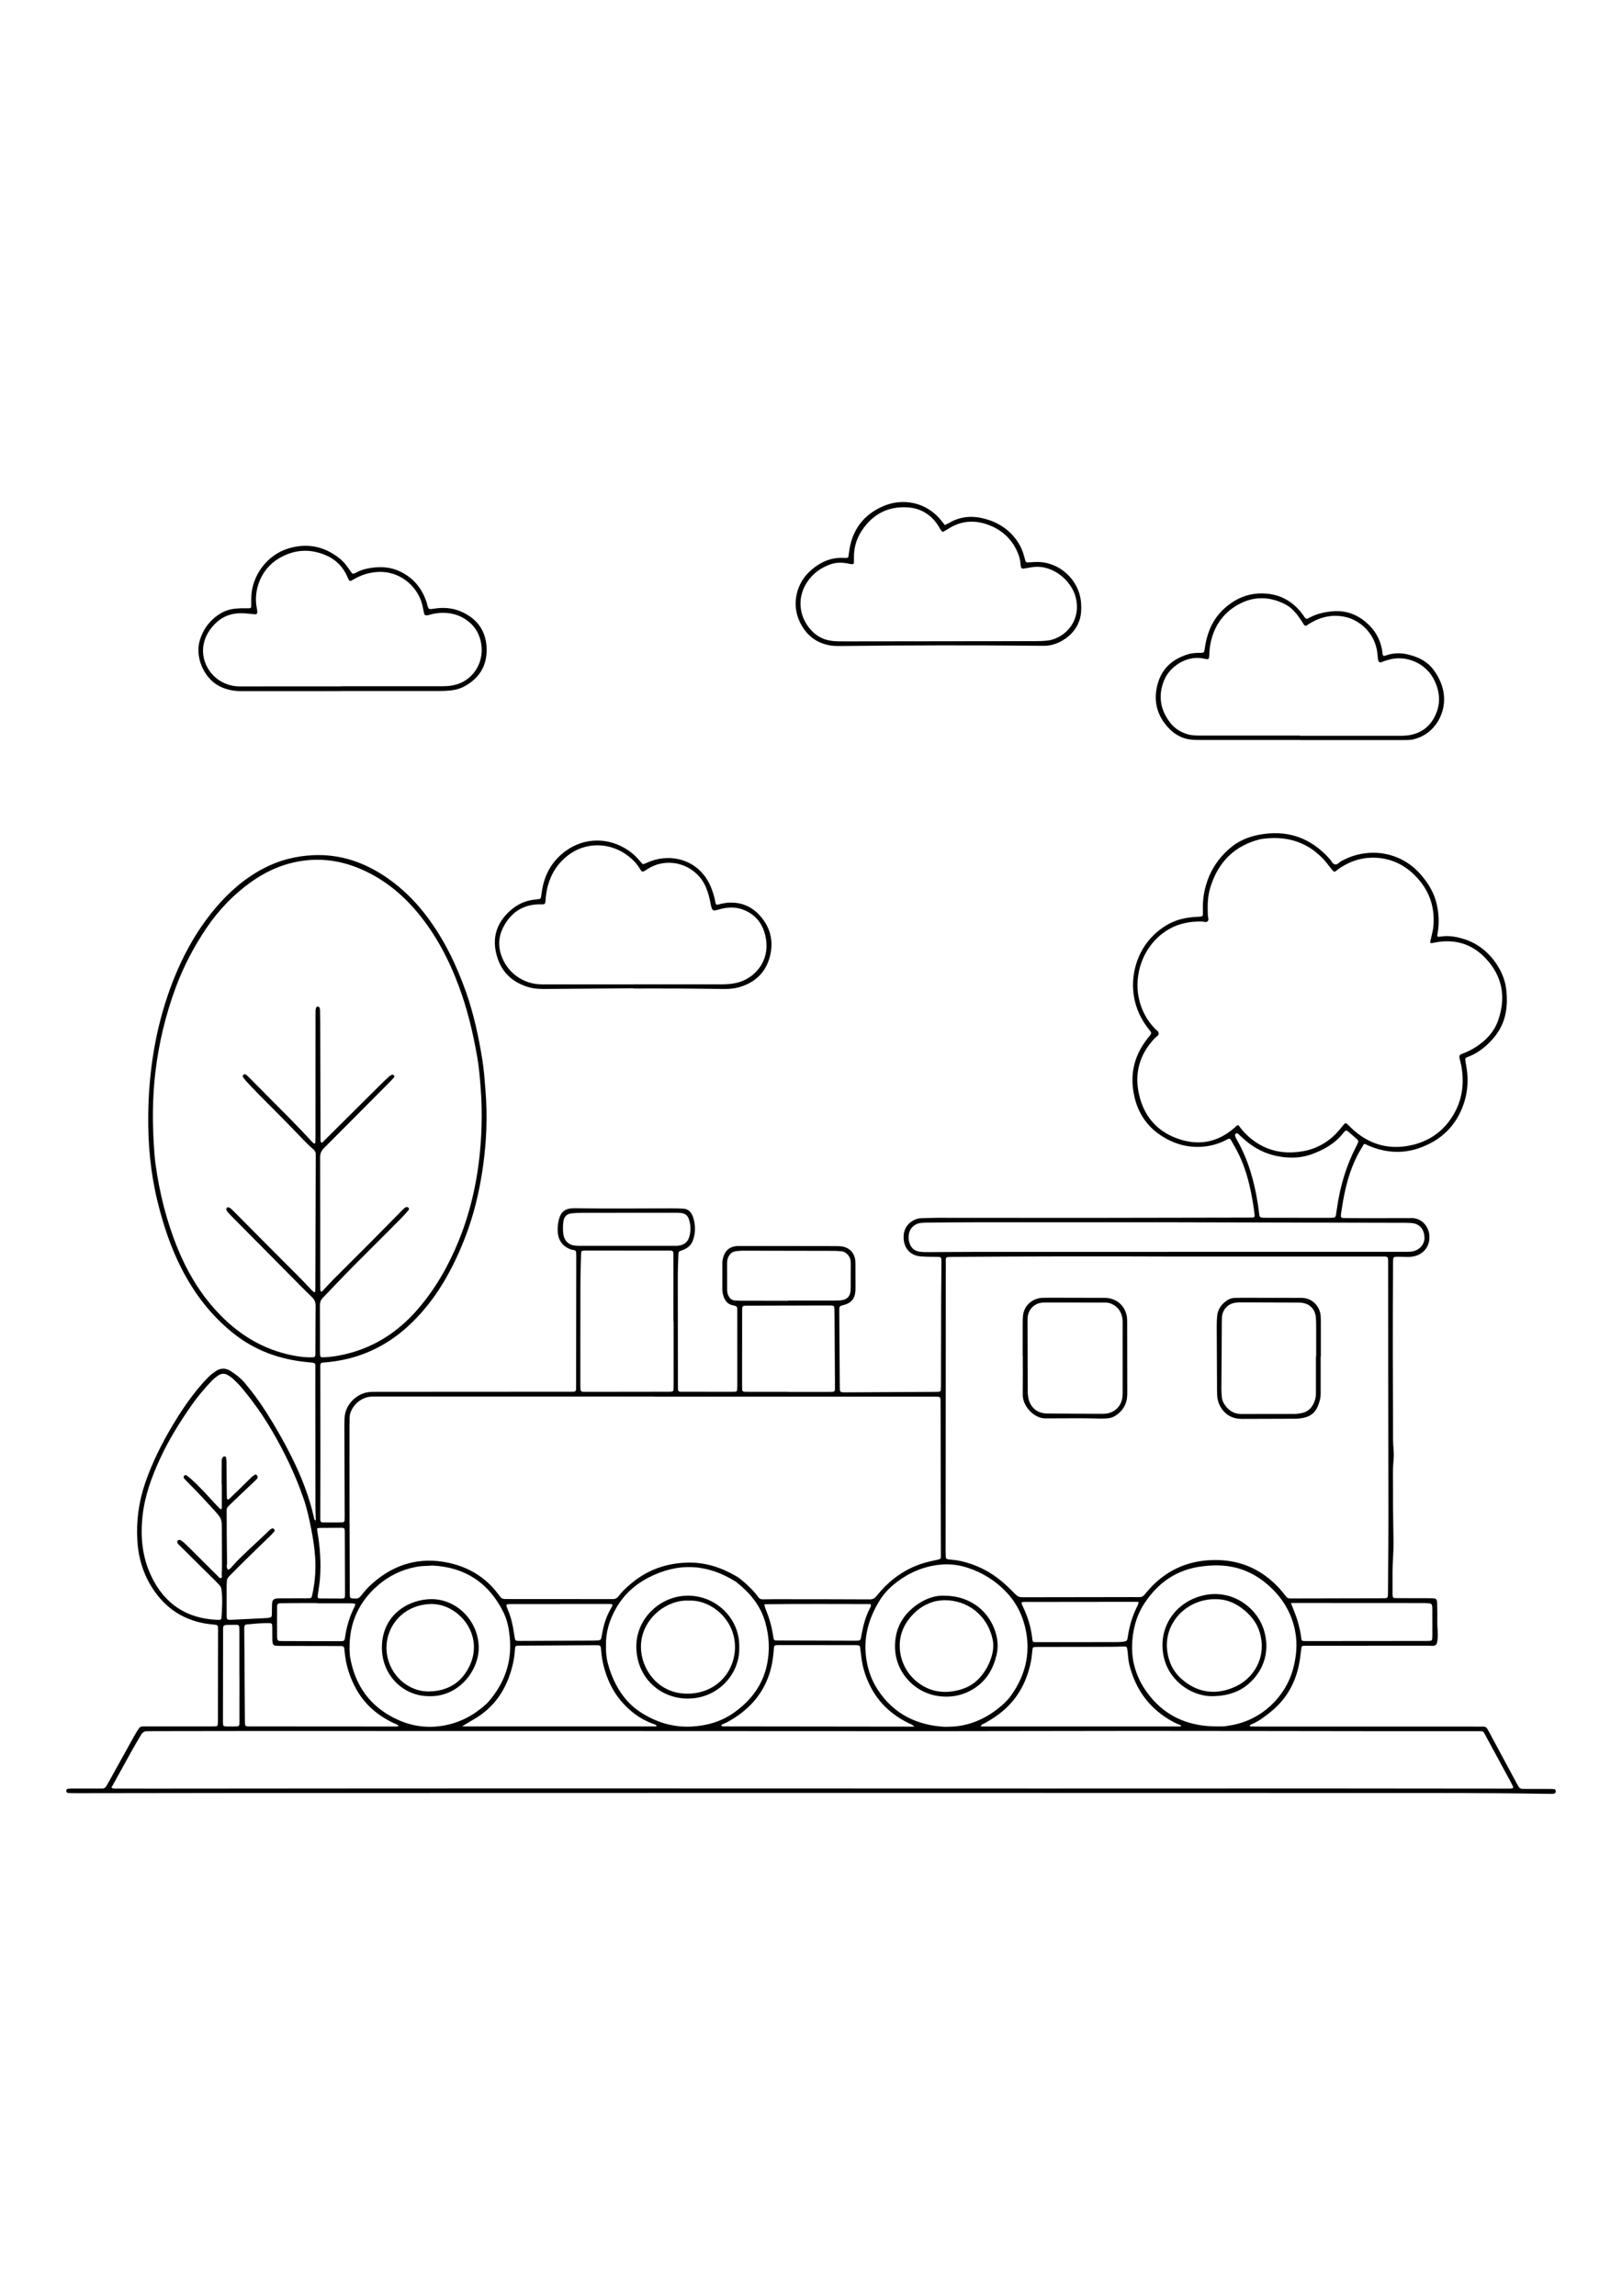 <?xml version="1.0" encoding="utf-8"?>
<!-- Generator: Adobe Illustrator 27.5.0, SVG Export Plug-In . SVG Version: 6.00 Build 0)  -->
<svg xmlns="http://www.w3.org/2000/svg" xmlns:xlink="http://www.w3.org/1999/xlink" viewBox="0 0 3500 3000" width="595" height="842" preserveAspectRatio="xMidYMid meet" data-scaled="true">
<rect style="fill:#FFFFFF;" width="3500" height="3000"/>
<g>
	<path d="M3356.99,2887.229c-0.053-1.833-0.915-3.512-2.769-3.757c-3.368-0.442-6.792-0.609-10.192-0.621
		c-16.648-0.052-33.295,0.006-49.943-0.014c-15.151-0.018-14.266,0.971-21.736-12.877c-19.042-35.298-37.938-70.672-56.986-105.967
		c-9.99-18.507-7.218-15.217-26.485-15.586c-9.387-0.179-18.78-0.085-28.171-0.086c-146.842-0.024-293.682-0.042-440.525-0.069
		c-6.402-0.001-12.807-0.001-19.206-0.166c-1.466-0.038-3.454,0.674-4.373-1.822c0.809-0.725,1.548-1.83,2.567-2.233
		c15.699-6.219,28.924-16.297,41.927-26.726c31.457-25.231,51.483-57.552,60.628-96.825c3.013-12.939,4.536-26.037,6.123-39.165
		c0.851-7.038,1.065-7.121,7.701-7.365c2.131-0.078,4.268-0.024,6.403-0.024c87.08-0.021,174.161-0.031,261.241-0.07
		c7.455-0.003,15.472,2.527,17.629-6.377c3.59-14.826,0.232-31.128,0.646-46.185c0.316-11.525-0.064-23.141-0.267-34.685
		c-0.257-14.553-0.63-15.071-15.212-15.192c-22.166-0.185-44.333-0.094-66.5-0.142c-3.407-0.006-6.815-0.067-10.218-0.22
		c-2.532-0.113-3.855-1.854-4.109-4.099c-0.337-2.952-0.309-5.955-0.313-8.936c-0.026-15.346-0.012-30.692-0.012-42.875
		c0-20.661,2.216-41.514,2.115-61.978c-0.121-24.612-0.872-49.218-0.979-73.831c-0.109-26.439-0.233-52.879-0.277-79.319
		c-0.019-10.943,0.91-21.382,1.67-32.107c0.852-12.021-1.34-24.722-1.391-36.819c-0.545-128.057-0.926-256.114-0.029-384.172
		c0.016-2.133-0.004-4.274,0.156-6.398c0.289-3.828,1.775-5.619,5.441-5.689c6.823-0.13,13.655,0.011,20.479,0.206
		c6.42,0.184,12.849,0.207,19.126-1.175c18.344-4.041,35.03-19.42,33.199-45.259c-1.373-19.359-16.894-38.178-39.799-37.232
		c-4.261,0.176-8.535,0.002-12.805,0.012c-25.611,0.065-51.223,0.178-76.834,0.193c-16.221,0.009-32.441-0.116-48.662-0.197
		c-14.028-0.069-14.041-0.086-11.955-13.279c1.333-8.429,2.552-16.878,4.071-25.272c7.424-41.013,19.102-80.515,41.773-116.033
		c1.265-1.98,1.549-5.1,5.446-5.385c1.804,0.909,4.011,2.17,6.331,3.167c35.862,15.413,72.464,18.824,109.783,5.957
		c47.81-16.483,80.785-48.214,96.982-96.461c7.145-21.285,9.379-43.333,7.338-65.692c-0.773-8.474-2.514-16.859-3.809-25.285
		c-0.982-6.395-0.735-7.211,5.397-9.511c14.598-5.476,27.363-13.846,38.991-24.073c21.078-18.539,36.157-40.746,41.958-68.648
		c3.775-18.157,3.629-36.229,1.365-54.679c-5.103-41.584-38.685-88.223-84.423-104.552c-18.733-6.688-37.698-10.738-57.72-7.49
		c-6.63,1.075-7.049,0.379-5.759-6.805c3.91-21.763,2.876-43.407-2.215-64.802c-5.557-23.347-17.712-43.277-33.191-61.337
		c-46.202-53.908-118.803-60.414-173.18-29.393c-4.302,2.454-7.9,7.939-13.229,6.458c-4.93-1.372-7.013-7.134-10.364-10.944
		c-41.711-47.425-93.64-64.906-155.43-52.478c-21.602,4.344-41.846,12.988-58.739,27.132c-20.141,16.863-36.203,37.38-46.536,61.869
		c-9.934,23.543-14.403,48.115-13.532,73.68c0.464,13.64,1.125,13.269-12.666,13.922c-21.502,1.019-42.417,5.121-61.489,15.631
		c-60.292,33.221-83.641,98.564-74.882,154.708c4.318,27.678,16.04,51.975,33.46,73.694c5.196,6.48,5.231,6.936,0.471,13.109
		c-1.302,1.688-2.742,3.271-4.064,4.946c-24.91,31.568-36.567,67.099-31.787,107.416c5.834,49.208,29.673,86.711,73.725,110.095
		c27.053,14.361,56.074,19.789,86.736,15.122c15.391-2.343,29.731-7.356,43.371-14.729c4.325-2.338,5.827-1.818,8.312,2.466
		c6.633,11.441,13.098,22.961,18.657,34.996c14.633,31.679,22.389,65.275,28.132,99.441c1.484,8.831,2.566,17.732,3.673,26.62
		c0.421,3.391-0.829,4.9-4.036,5.1c-3.83,0.237-7.678,0.24-11.519,0.247c-116.106,0.224-232.213,0.546-348.321,0.616
		c-106.288,0.064-212.576-0.178-318.865-0.192c-12.372-0.002-24.745,0.586-37.116,0.917c-5.205,0.138-10.095,1.475-14.749,3.813
		c-16.482,8.282-24.356,22.932-22.612,42.168c1.866,20.571,15.769,34.606,36.334,36.351c7.221,0.612,14.492,0.698,21.744,0.893
		c5.118,0.137,10.247-0.046,15.365,0.096c7.065,0.196,7.704,0.913,7.939,8.415c0.094,2.985,0.01,5.976-0.015,8.964
		c-0.199,24.331-0.516,48.661-0.585,72.991c-0.179,63.176-0.229,126.352-0.386,189.528c-0.028,11.232-0.152,11.342-11.298,11.404
		c-64.454,0.357-128.908,0.632-193.361,0.997c-14.365,0.082-13.596-0.193-13.688-13.078c-0.386-54.21-0.767-108.42-1.109-162.63
		c-0.065-10.294,0.017-10.295,10.624-13.041c14.961-3.873,22.976-13.513,24.142-29.189c0.253-3.401,0.266-6.826,0.262-10.239
		c-0.02-15.794-0.076-31.587-0.137-47.381c-0.009-2.561,0.04-5.134-0.184-7.679c-1.58-17.956-13.122-29.872-31.034-31.775
		c-5.075-0.539-10.229-0.461-15.346-0.47c-67.017-0.115-134.034-0.195-201.051-0.283c-1.708-0.002-3.416-0.046-5.123,0.007
		c-20.142,0.628-30.547,11.065-34.102,31.308c-0.366,2.085-0.331,4.256-0.332,6.386c-0.021,18.355,0.031,36.711-0.023,55.066
		c-0.019,6.503,1.086,12.792,3.636,18.725c3.528,8.213,8.927,14.516,18.308,16.256c1.676,0.31,3.296,0.896,4.967,1.24
		c3.351,0.689,5.293,2.499,5.256,6.107c-0.024,2.133,0.11,4.267,0.111,6.399c0.012,53.358,0.021,106.715,0.005,160.073
		c-0.001,2.982-0.114,5.974-0.379,8.943c-0.216,2.425-1.779,3.783-4.194,3.889c-3.409,0.15-6.825,0.203-10.239,0.2
		c-32.869-0.033-65.737-0.068-98.606-0.143c-15.496-0.035-14.708,1.587-14.734-14.332c-0.128-78.117-0.303-156.232-0.279-234.348
		c0.005-15.357,0.753-30.715,1.284-46.069c0.268-7.717,0.421-7.649,7.852-10.324c10.442-3.758,19.192-9.785,23.185-20.537
		c6.473-17.428,6.146-35.078,0.139-52.627c-0.548-1.599-1.474-3.072-2.272-4.577c-3.89-7.336-9.791-11.747-18.249-12.13
		c-8.094-0.368-16.198-0.773-24.295-0.749c-69.577,0.214-139.155,0.927-208.729-0.222c-2.557-0.042-5.127,0.005-7.675,0.203
		c-14.351,1.119-22.989,7.742-26.97,21.356c-2.889,9.878-4.147,20.069-3.259,30.385c1.639,19.075,11.755,31.421,29.867,37.513
		c3.103,1.044,7.587,0.086,9.049,3.601c1.237,2.976,0.78,6.666,1.014,10.044c0.088,1.274,0.012,2.56,0.01,3.841
		c-0.109,91.349-0.219,182.697-0.327,274.045c-0.02,16.357,1.058,14.911-15.46,14.922c-137.877,0.094-275.754,0.154-413.63,0.229
		c-4.269,0.002-8.538,0.022-12.805,0.116c-30.186,0.669-56.77,27.08-57.733,56.269c-0.197,5.971-0.454,11.944-0.436,17.916
		c0.203,64.028,0.456,128.057,0.686,192.086c0.012,3.414-0.008,6.829-0.12,10.24c-0.098,3.004-1.751,4.713-4.75,4.854
		c-3.408,0.162-6.825,0.188-10.24,0.2c-10.671,0.037-21.343,0.123-32.012,0.01c-3.823-0.041-5.213-1.585-5.426-5.537
		c-0.185-3.406-0.124-6.827-0.118-10.241c0.081-40.552,0.251-81.104,0.243-121.656c-0.013-63.602-0.174-127.205-0.209-190.807
		c-0.01-18.415-1.699-15.718,16.468-17.541c20.44-2.052,40.509-5.877,60.122-11.97c44.84-13.931,83.785-37.808,117.718-70.069
		c41.392-39.354,72.435-86.126,96.874-137.331c20.997-43.991,37.212-89.718,47.962-137.436
		c10.73-47.627,17.165-95.738,19.06-144.434c1.112-28.567,0.463-57.14-1.808-85.712c-1.76-22.139-3.31-44.312-6.85-66.198
		c-7.976-49.303-18.393-98.028-35.113-145.307c-20.613-58.284-47.054-113.304-84.441-162.935
		c-24.662-32.739-53.314-61.168-87.017-84.207c-47.348-32.367-99.366-50.588-157.504-48.075c-38.492,1.664-74.949,11-109.101,29.099
		c-40.222,21.317-73.79,50.871-102.858,85.334c-43.098,51.097-74.105,109.347-97.023,171.938
		c-32.327,88.295-46.609,179.862-47.774,273.566c-0.782,62.935,4.925,125.296,19.911,186.632
		c12.292,50.31,28.395,99.279,52.054,145.444c27.762,54.172,64.044,101.526,112.039,139.76
		c46.626,37.144,99.959,56.112,158.572,61.873c21.093,2.073,18.004-0.421,18.043,19.922c0.188,96.897,0.132,193.795,0.229,290.692
		c0.01,10.236,0.459,20.473,0.705,30.708c-0.049,0.817-0.159,1.636-0.137,2.452c0.048,1.706,1.401-0.133,0.307,1.175
		c-0.444,0.53-0.773,0.016-0.592-1.226c0.12-0.819,0.254-1.635,0.379-2.472c-3.563-0.311-3.271-3.24-3.802-5.592
		c-10.306-45.628-27.244-88.857-48.019-130.599c-16.74-33.633-35.38-66.241-55.616-97.906
		c-13.803-21.598-28.867-42.297-45.433-61.877c-8.91-10.531-19.569-18.923-31.234-26.236c-11.13-6.976-21.824-6.29-32.305,0.892
		c-4.91,3.365-9.715,7.011-14.014,11.111c-5.548,5.29-10.708,11.016-15.746,16.806c-24.177,27.785-44.713,58.151-63.481,89.775
		c-23.137,38.984-43.335,79.291-58.157,122.287c-14.118,40.952-19.869,82.847-17.128,125.97
		c2.547,40.077,14.449,77.012,37.951,109.831c30.716,42.895,72.866,65.691,125.109,70.353c10.998,0.981,11.088,0.77,11.071,12.169
		c-0.096,65.311-0.225,130.621-0.357,195.93c-0.006,2.555-0.056,5.12-0.279,7.663c-0.217,2.466-1.858,3.747-4.217,3.897
		c-2.978,0.188-5.969,0.214-8.955,0.214c-46.528,0.013-93.056,0.012-139.583,0.013c-2.988,0-5.978,0.061-8.964-0.022
		c-3.751-0.104-6.703,1.448-8.672,4.491c-3.474,5.368-6.919,10.771-10.026,16.356c-18.254,32.81-36.401,65.679-54.601,98.52
		c-1.654,2.984-3.593,5.82-5.105,8.872c-2.187,4.418-5.749,5.946-10.428,5.801c-3.412-0.107-6.829,0.031-10.244,0.026
		c-17.502-0.025-35.002-0.094-52.504-0.065c-3.402,0.005-6.838,0.15-10.194,0.657c-2.313,0.35-3.575,2.14-3.413,4.618
		c0.159,2.426,1.466,4.092,3.878,4.244c5.102,0.322,10.22,0.521,15.331,0.514c110.557-0.124,221.115-0.386,331.673-0.419
		c443.085-0.132,886.17-0.253,1329.255-0.265c376.921-0.01,753.842,0.114,1130.763,0.218c126.351,0.035,252.704-0.401,379.044,1.784
		c5.548,0.096,11.098,0.148,16.647,0.089c1.666-0.018,3.448-0.188,4.964-0.808
		C3356.878,2891.683,3357.054,2889.389,3356.99,2887.229z M2789.643,2626.099c-15.368,55.103-64.958,109.005-136.572,119.947
		c-4.212,0.643-8.413,1.596-12.648,1.8c-6.381,0.307-12.786,0.08-19.181,0.08c-60.84-0.971-110.962-24.158-146.769-74.202
		c-21.1-29.49-32.427-62.856-31.623-99.506c0.714-32.566,8.405-63.67,26.196-91.095c29.619-45.658,70.925-74.102,125.945-80.649
		c15.707-1.869,31.344-2.698,47.198-1.149c34.714,3.389,65.005,16.871,91.377,39.209c31.186,26.416,52.299,58.987,60.707,99.603
		C2800.326,2569.38,2797.524,2597.839,2789.643,2626.099z M2057.751,1734.999c153.643-1.026,307.287-1.376,471.843-0.687
		c142.31,0,295.529-0.005,448.748,0.008c18.536,0.002,17.007-1.705,17.026,17.418c0.174,169.01,0.095,338.021,0.544,507.03
		c0.173,65.303-0.348,130.595-0.857,195.89c-0.145,18.742,1.104,16.787-16.319,16.84c-63.166,0.189-126.33,0.289-189.496,0.422
		c-1.707,0.004-3.417-0.052-5.121,0.017c-4.175,0.17-7.123-1.466-9.675-4.956c-4.273-5.842-8.86-11.506-13.775-16.82
		c-35.928-38.856-79.912-60.01-133.296-61.094c-50.907-1.034-95.712,14.106-133.577,48.619
		c-8.858,8.073-16.648,17.148-24.303,26.313c-3.018,3.614-6.283,5.19-10.958,5.082c-10.238-0.236-20.484-0.085-30.728-0.074
		c-73.834,0.07-147.669,0.083-221.505,0.329c-5.981,0.02-10.382-1.519-14.621-5.865c-8.932-9.158-18.114-18.129-27.776-26.505
		c-26.618-23.075-57.326-38.334-91.697-45.939c-8.711-1.927-17.729-2.472-26.611-3.615c-2.973-0.381-4.637-2.022-4.764-4.97
		c-0.201-4.687-0.333-9.382-0.331-14.073c0.069-113.526,0.172-227.054,0.24-340.581c0.056-91.761,0.035-183.521,0.143-275.282
		C2040.907,1733.821,2038.301,1735.129,2057.751,1734.999z M2209.208,2479.395c7.673-0.088,15.349,0.006,23.023-0.002
		c69.926-0.076,139.852-0.156,209.777-0.235c4.663-0.005,9.324-0.001,14.667-0.001c0.001,5.83-2.425,8.975-4.051,12.342
		c-8.966,18.555-14.93,37.96-18.235,58.341c-2.39,14.738-1.001,14.688-17.541,16.006c-4.242,0.338-8.522,0.255-12.785,0.259
		c-54.576,0.044-109.153,0.069-163.729,0.097c-2.132,0.002-4.268,0.078-6.396-0.026c-4.889-0.238-5.784-0.981-6.3-6.116
		c-2.5-24.876-9.829-48.342-20.461-70.861c-0.546-1.156-1.119-2.302-1.622-3.476
		C2203.387,2480.668,2204.029,2479.455,2209.208,2479.395z M2227.457,2585.428c0.917-8.739,0.807-8.767,10.229-8.943
		c2.559-0.049,5.117-0.005,7.677-0.01c50.327-0.088,100.653-0.149,150.981-0.291c8.954-0.024,17.906-0.412,26.86-0.592
		c8.471-0.169,8.529-0.006,9.586,7.986c1.396,10.556,1.593,21.26,4.223,31.667c13.672,54.083,44.171,95.334,93.317,122.295
		c5.881,3.226,12.222,5.613,18.188,8.316c-0.098,0.931-0.001,1.459-0.221,1.696c-0.249,0.269-0.777,0.372-1.189,0.385
		c-2.553,0.085-5.108,0.171-7.663,0.171c-140.657,0.007-281.315,0.006-423.38,0.006c2.222-4.755,4.956-5.214,7.145-6.335
		c9.131-4.672,17.75-10.153,26.181-15.97c41.537-28.662,65.246-68.741,75.12-117.581
		C2226.027,2600.734,2226.657,2593.05,2227.457,2585.428z M3068.737,2481.875c4.689,0.003,9.398-0.002,14.062,0.408
		c5.872,0.517,7.384,2.23,7.78,7.947c0.147,2.125,0.119,4.263,0.124,6.395c0.035,17.486,0.078,34.972,0.068,52.458
		c-0.002,3.407-0.113,6.822-0.39,10.216c-0.192,2.354-1.628,3.904-4.068,4.071c-2.973,0.203-5.958,0.278-8.939,0.282
		c-85.298,0.086-170.595,0.167-255.892,0.218c-15.01,0.01-12.345,0.524-14.294-11.831c-3.077-19.512-8.567-38.216-16.13-56.388
		c-1.614-3.875-3.07-7.814-5.461-13.931c5.143,0,8.517-0.001,11.892,0C2887.906,2481.766,2978.322,2481.808,3068.737,2481.875z
		 M2535.905,1477.915c-41.993-16.547-67.554-48.518-77.728-91.965c-10.909-46.59,0.512-87.816,33.676-122.754
		c3.116-3.281,8.642-5.448,8.363-10.606c-0.233-4.333-4.935-6.671-7.854-9.687c-63.169-65.307-43.329-173.103,30.502-215.132
		c21.851-12.438,45.385-16.59,70.12-16.307c4.497,0.052,9.999,3.124,13.327-0.951c2.625-3.215,0.202-8.188,0.02-12.365
		c-0.874-20.116-0.755-40.156,5.192-59.632c16.784-54.964,52.04-90.873,108.541-104.716c51.701-7.876,97.486,3.44,134.552,42.075
		c7.062,7.361,13.024,15.778,19.47,23.727c4.137,5.101,5.589,5.572,10.357,1.641c6.307-5.199,13.238-9.329,20.411-13.112
		c20.104-10.603,41.778-15.307,64.225-14.176c31.403,1.583,58.779,13.886,81.48,35.656c32.189,30.867,46.61,68.676,42.353,113.239
		c-0.645,6.751-2.479,13.395-3.877,20.066c-0.873,4.167-2.123,8.261-2.877,12.446c-0.372,2.059,1.224,3.006,3.158,2.82
		c1.687-0.163,3.342-0.65,5.011-0.99c44.07-8.953,82.278,1.915,112.826,35.218c35.742,38.966,42.756,84.175,25.244,133.297
		c-8.444,23.686-25.015,41.414-45.765,55.257c-9.607,6.409-19.87,11.574-30.739,15.578c-7.025,2.589-7.642,3.942-6.106,11.482
		c0.937,4.592,2.402,9.078,3.271,13.68c8.069,42.667,1.267,82.446-24.223,118.107c-22.498,31.474-54.03,49.403-91.536,55.845
		c-46.99,8.071-87.601-6.281-121.853-39.086c-13.53-12.958-10.321-13.809-23.07,1.869c-21.055,25.894-47.83,42.721-80.422,48.555
		c-48.603,8.701-91.343-3.739-126.192-39.735c-5.004-5.169-9.221-11.102-13.64-16.486c-3.779,0.376-5.419,3.13-7.595,5.06
		C2626.214,1489.797,2582.822,1496.403,2535.905,1477.915z M2668.651,1481.886c-1.467-2.556-2.628-5.339-3.541-8.144
		c-0.532-1.635,0.174-3.439,1.567-4.593c1.466-1.212,3.159-1.163,4.593,0.118c3.814,3.405,7.575,6.869,11.345,10.322
		c29.932,27.414,65.2,41.246,105.78,41.229c15.043-0.007,29.879-2.6,43.848-7.905c24.936-9.47,47.977-22.143,65.051-43.606
		c7.509-9.44,7.513-8.285,15.834-1.271c5.214,4.396,10.223,9.035,15.409,13.468c2.707,2.315,3.091,4.802,1.43,7.894
		c-1.41,2.624-2.48,5.428-3.846,8.077c-21.115,40.947-34.121,84.43-40.722,129.925c-0.856,5.904-1.892,11.782-2.727,17.691
		c-0.497,3.526-2.483,5.283-5.923,5.451c-2.98,0.145-5.966,0.208-8.949,0.211c-22.601,0.016-45.201,0.009-67.802,0.009v-0.128
		c-22.599,0-45.199,0.007-67.799-0.009c-2.984-0.002-5.978,0.013-8.949-0.218c-3.575-0.276-5.291-1.824-5.838-5.556
		c-1.175-8.009-1.968-16.075-3.221-24.069C2706.553,1572.019,2693.439,1525.041,2668.651,1481.886z M2003.296,1724.774
		c-5.964,0.022-11.972-0.068-17.884-0.756c-11.759-1.366-19.447-7.995-23.024-19.282c-2.108-6.652-2.223-13.52-0.948-20.261
		c2.117-11.187,12.141-20.705,23.61-22.364c5.886-0.85,11.906-0.997,17.871-1.05c32.85-0.293,65.701-0.624,98.553-0.639
		c138.238-0.068,276.475-0.029,426.292-0.029c160.363,0.364,332.303,0.749,504.245,1.156c4.264,0.01,8.533,0.146,12.79,0.403
		c18.31,1.107,27.627,12.652,28.958,29.805c1.216,15.662-10.766,29.391-27.325,31.692c-5.045,0.702-10.216,0.684-15.33,0.69
		c-31.572,0.041-63.145-0.024-94.716-0.021c-277.327,0.026-554.652,0.039-831.979,0.117
		C2070.705,1724.243,2037.001,1724.649,2003.296,1724.774z M2088.04,2405.665c32.102,10.556,60.129,27.862,83.522,52.619
		c22.698,24.021,36.35,52.634,42.418,84.597c9.482,49.95-2.18,95.582-31.276,136.962c-5.913,8.409-12.877,15.953-20.638,22.656
		c-27.716,23.936-59.171,40.112-95.825,44.952c-7.583,1.002-15.312,0.881-26.215,1.446c-59.371-2.856-110.881-26.344-145.973-80.027
		c-15.413-23.579-23.618-49.633-25.98-77.976c-3.486-41.813,8.352-79.164,29.788-114.206c7.396-12.089,16.589-22.805,27.326-31.997
		c28.845-24.695,61.675-40.613,99.766-45.283C2046.566,2396.757,2067.631,2398.954,2088.04,2405.665z M858.875,2733.818
		c-59.603-26.86-93.263-73.683-103.794-137.73c-5.149-60.567,13.744-111.787,59.899-152.01
		c23.935-20.858,51.707-34.329,83.027-40.295c10.54-2.007,21.184-2.224,35.767-2.815c67.971,3.376,120.855,36.046,152.794,101.19
		c8.006,16.333,11.412,34.015,13.266,51.813c5.622,53.963-10.844,100.945-46.47,141.496c-1.125,1.28-2.315,2.514-3.57,3.668
		c-25.999,23.926-55.978,40.238-90.885,46.735C924.361,2752.3,890.79,2748.201,858.875,2733.818z M860.283,2746.743
		c-3.354,2.039-5.933,1.438-8.397,1.438c-103.277-0.045-206.553-0.125-309.829-0.199c-13.389-0.01-13.519,1.175-13.612-12.975
		c-0.419-63.584-0.932-127.167-1.346-190.753c-0.119-18.461-0.845-15.41,15.417-17.194c11.899-1.307,23.818-1.911,35.774-1.915
		c8.758-0.004,9.022,0.248,9.18,9.514c0.125,7.253,0.009,14.509,0.062,21.765c0.022,2.984,0.013,5.989,0.358,8.945
		c0.734,6.278,2.681,8.211,8.894,8.651c4.25,0.3,8.529,0.23,12.795,0.239c40.116,0.083,80.231,0.134,120.347,0.221
		c12.487,0.028,12.578-0.558,13.744,12.559c2.494,28.055,10.834,54.257,24.198,78.957c18.354,33.921,46.112,57.636,80.427,74.278
		C852.071,2742.104,856.362,2742.969,860.283,2746.743z M1095.421,2484.325c3.389-0.294,6.807-0.343,10.213-0.346
		c34.532-0.022,69.063-0.013,103.594-0.013v-0.214c33.679,0,67.359-0.006,101.037,0.01c2.981,0.001,5.989-0.071,8.929,0.31
		c1.902,0.246,2.805,1.8,1.941,3.742c-0.863,1.939-1.845,3.836-2.917,5.668c-9.364,16.015-15.013,33.345-18.35,51.508
		c-0.771,4.191-1.701,8.353-2.51,12.537c-0.565,2.92-2.434,4.452-5.242,4.685c-4.243,0.351-8.504,0.656-12.76,0.676
		c-52.01,0.251-104.02,0.448-156.03,0.651c-2.131,0.009-4.27,0.045-6.392-0.105c-4.039-0.284-5.267-1.311-5.951-5.234
		c-1.462-8.393-2.665-16.831-4.227-25.204c-2.429-13.019-6.063-25.695-11.381-37.864c-1.016-2.325-1.878-4.756-2.468-7.22
		C1092.466,2486.07,1093.464,2484.494,1095.421,2484.325z M1029.227,2728.499c41.25-26.118,64.721-64.404,76.442-110.799
		c3.138-12.422,4.979-25.073,5.641-37.899c0.251-4.854,1.479-5.748,6.331-6.049c1.276-0.08,2.558-0.035,3.838-0.042
		c54.176-0.309,108.352-0.637,162.528-0.911c12.097-0.061,12.313,0.01,13.175,11.622c0.856,11.533,2.744,22.88,5.652,34.026
		c7.078,27.134,18.416,52.151,36.63,73.851c18.754,22.342,41.176,39.41,68.602,49.716c3.047,1.145,6.651,1.402,8.733,4.457
		c-0.107,0.421-0.087,0.917-0.322,1.128c-0.288,0.258-0.789,0.382-1.198,0.382c-136.08,0.028-272.158,0.039-408.238,0.052
		c-3.363,0-6.727,0-10.089,0C1007.946,2740.767,1018.803,2735.098,1029.227,2728.499z M1381.259,2716.719
		c-22.969-14.991-39.906-35.773-52.508-60c-7.289-14.013-12.855-28.76-16.949-44.059c-3.448-12.888-4.577-25.984-4.167-39.213
		c-0.715-28.999,7.565-55.479,21.787-80.451c16.56-29.076,40.364-50.806,69.613-65.964c64.558-33.459,127.887-29.878,189.251,9.063
		c29.043,22.892,52.311,49.904,62.794,86.371c8.643,30.064,10.426,60.305,4.207,91.036c-9.136,45.145-34.909,78.927-71.79,104.936
		c-26.836,18.926-57.074,27.789-89.78,29.738C1452.468,2750.637,1415.321,2738.952,1381.259,2716.719z M1649.55,2484.325
		c76.944-0.877,153.162-0.427,228.859-0.346c1.717,3.049,0.818,5.041-0.183,6.873c-10.141,18.573-15.308,38.753-19.26,59.328
		c-0.482,2.511-0.771,5.059-1.288,7.562c-0.685,3.317-2.672,5.202-6.198,5.232c-2.557,0.023-5.114,0.131-7.671,0.124
		c-54.574-0.148-109.146-0.303-163.719-0.467c-2.129-0.006-4.263-0.011-6.382-0.167c-2.359-0.174-3.987-1.432-4.44-3.812
		c-0.478-2.51-0.766-5.056-1.158-7.583c-2.893-18.611-8.013-36.599-15.096-54.04
		C1651.594,2493.529,1649.774,2490.134,1649.55,2484.325z M1559.575,2743.25c3.449-1.678,7.056-3.051,10.415-4.889
		c42.355-23.164,74.058-55.79,89.676-102.301c5.444-16.213,8.414-33.045,9.738-50.128c0.197-2.552,0.248-5.12,0.565-7.656
		c0.521-4.175,1.629-5.299,5.535-5.592c2.548-0.191,5.117-0.155,7.676-0.154c52.487,0.019,104.972,0.047,157.459,0.075
		c1.28,0.001,2.56,0.032,3.84,0.036c12.962,0.056,10.991,1.565,12.305,11.297c1.767,13.091,2.92,26.28,6.447,39.099
		c14.899,54.147,47.383,93.647,97.997,118.191c3.325,1.613,7.251,2.239,11.661,7.19c-5,0-7.961,0.004-10.923,0
		c-130.577-0.16-261.153-0.321-391.729-0.483c-3.414-0.005-6.833,0.05-10.24-0.117c-1.104-0.053-2.87-0.462-3.14-1.166
		C1556.014,2744.452,1558.156,2743.942,1559.575,2743.25z M1585.931,1829.08c-7.176-0.448-11.637-4.645-14.427-10.945
		c-1.755-3.959-2.492-8.131-2.497-12.446c-0.021-19.183-0.07-38.365-0.044-57.547c0.005-3.842,0.49-7.604,1.972-11.255
		c3.125-7.695,8.402-12.828,16.75-14.054c5.04-0.739,10.178-1.161,15.272-1.157c66.079,0.053,132.159,0.189,198.237,0.376
		c4.674,0.013,9.344,0.661,14.021,0.889c10.503,0.513,19.918,11.359,20.315,21.364c0.068,1.703,0.257,3.406,0.255,5.108
		c-0.024,17.905-0.068,35.808-0.13,53.713c-0.006,1.703-0.101,3.413-0.279,5.107c-1.256,11.975-7.404,18.724-19.285,20.243
		c-6.316,0.806-12.762,0.791-19.15,0.806c-31.974,0.072-63.948,0.032-95.922,0.032v0.332c-33.254,0-66.506,0.023-99.759-0.024
		C1596.149,1829.612,1591.032,1829.398,1585.931,1829.08z M1615.933,2026.164c-3.41-0.002-6.824-0.073-10.231-0.221
		c-2.471-0.107-3.9-1.602-4.098-3.981c-0.246-2.969-0.302-5.961-0.301-8.943c0.02-53.77,0.046-107.542,0.111-161.312
		c0.013-11.231,0.089-11.407,11.258-11.444c58.891-0.2,117.782-0.304,176.674-0.438c1.28-0.003,2.562-0.013,3.839,0.062
		c6.091,0.359,7.243,1.353,7.374,7.828c0.266,13.226,0.295,26.457,0.379,39.685c0.269,42.247,0.521,84.494,0.766,126.741
		c0.015,2.559-0.041,5.118-0.146,7.675c-0.101,2.445-1.468,4.05-3.846,4.246c-3.392,0.279-6.814,0.251-10.223,0.252
		c-29.019,0.016-58.039,0.01-87.058,0.01v-0.151C1672.264,2026.174,1644.099,2026.181,1615.933,2026.164z M1241.792,1710.847
		c-14.552-1.185-24.305-10.512-26.205-25.105c-1.162-8.923-1.097-17.906,0.107-26.812c1.479-10.943,7.445-16.802,18.294-17.869
		c7.207-0.708,14.475-1.101,21.716-1.114c67.832-0.118,135.666-0.136,203.498-0.133c3.827,0.001,7.679,0.237,11.477,0.712
		c7.995,1,13.336,5.636,15.807,13.127c4.254,12.895,4.62,26.054,0.547,39.024c-3.404,10.843-11.543,16.597-22.569,18.131
		c-4.196,0.584-8.517,0.346-12.781,0.349c-32.85,0.022-65.7,0.012-98.549,0.012c-32.85,0.001-65.699,0.011-98.549-0.011
		C1250.319,1711.155,1246.037,1711.192,1241.792,1710.847z M1453.534,2018.631c-0.236,6.385-0.911,6.982-7.667,7.289
		c-1.278,0.058-2.56,0.041-3.839,0.042c-59.298,0.087-118.597,0.199-177.895,0.236c-11.483,0.008-11.497-0.124-11.769-11.13
		c-0.074-2.984-0.054-5.972-0.052-8.958c0.025-70.817-0.057-141.634,0.15-212.449c0.063-21.751,0.873-43.501,1.444-65.249
		c0.158-5.982,1.027-6.759,6.589-7.011c2.555-0.116,5.118-0.057,7.678-0.056c56.739,0.014,113.478,0.029,170.217,0.055
		c3.412,0.002,6.831-0.016,10.232,0.202c2.347,0.152,4.022,1.562,4.215,3.977c0.272,3.392,0.324,6.808,0.325,10.214
		c0.018,46.073,0.013,92.147,0.013,138.22h0.404c0,44.793,0.001,89.586-0.001,134.38
		C1453.577,2011.806,1453.659,2015.222,1453.534,2018.631z M754.113,2102.402c0.002-6.399,0.368-12.803,0.235-19.198
		c-0.438-20.953,20.35-45.035,46.179-46.689c3.402-0.218,6.824-0.146,10.238-0.146c200.557-0.006,401.114-0.005,601.671-0.005v0.232
		c200.983,0,401.967,0.004,602.951-0.01c14.765-0.001,14.201-0.625,14.23,13.701c0.214,107.959,0.471,215.919,0.643,323.878
		c0.021,13.254,1.839,12.419-12.67,15.409c-13.798,2.842-27.43,6.268-40.511,11.592c-34.401,13.999-62.509,36.375-85.45,65.266
		c-4.161,5.241-8.077,7.535-14.811,7.496c-60.165-0.334-120.333-0.326-180.5-0.387c-16.641-0.016-33.289-0.157-49.921,0.258
		c-4.893,0.122-7.93-1.401-10.634-5.249c-8.898-12.662-20.19-23.123-31.711-33.287c-4.775-4.213-9.924-8.17-15.407-11.383
		c-31.86-18.667-65.911-29.875-103.262-29.312c-46.446,0.701-87.855,15.235-123.585,45.2c-9.821,8.236-19.259,16.939-27.011,27.192
		c-3.468,4.586-7.516,6.597-13.103,6.264c-2.973-0.177-5.971,0.092-8.957,0.09c-72.115-0.036-144.23-0.08-216.345-0.129
		c-2.56-0.001-5.12-0.042-7.679-0.103c-4.097-0.097-7.389-1.644-9.712-5.178c-1.403-2.135-3.061-4.103-4.6-6.147
		c-27.17-36.098-63.868-57.715-107.316-66.914c-61.282-12.976-115.695,2.666-162.717,43.959
		c-9.318,8.183-17.802,17.247-25.244,27.146c-3.445,4.584-7.123,6.524-12.867,6.294c-11.295-0.454-11.437-0.172-11.482-11.398
		c-0.256-63.154-0.515-126.308-0.633-189.461C754.028,2215.056,754.095,2158.729,754.113,2102.402z M736.556,2319.446
		c6.184-0.005,7.329,1.14,7.44,7.487c0.173,9.786,0.086,19.577,0.116,29.365c0.105,34.05,0.215,68.098,0.324,102.146
		c0.006,2.128,0.075,4.258,0.005,6.384c-0.209,6.434-0.831,7.228-7.545,7.257c-15.321,0.064-30.644-0.027-45.964-0.22
		c-4.884-0.062-5.962-1.475-5.329-6.32c1.599-12.225,3.914-24.39,4.842-36.663c2.581-34.115,0.185-68.019-5.648-101.702
		c-0.289-1.666-0.486-3.35-0.654-5.033c-0.035-0.341,0.25-0.715,0.574-1.561c1.355-0.25,2.974-0.792,4.599-0.809
		C705.063,2319.606,720.809,2319.458,736.556,2319.446z M681.035,1201.656c-0.237,4.257-0.179,8.532-0.181,12.801
		c-0.022,87.508-0.034,175.015-0.063,262.522c-0.002,3.834-0.084,7.672-0.262,11.502c-0.081,1.757-2.516,2.692-3.845,1.508
		c-1.587-1.413-3.131-2.892-4.56-4.463c-29.027-31.903-59.804-62.105-90.158-92.717c-14.127-14.246-28.172-28.571-42.301-42.814
		c-2.697-2.72-5.48-5.388-8.474-7.766c-1.671-1.328-3.881-1.889-5.867-0.195c-2.01,1.714-1.759,3.927-0.518,5.722
		c2.175,3.148,4.544,6.209,7.163,8.994c9.944,10.569,19.807,21.226,30.088,31.462c32.063,31.93,63.834,64.139,95.103,96.849
		c5.889,6.159,12.061,12.103,18.575,17.585c3.996,3.362,5.898,7.044,5.627,12.121c-0.137,2.553,0.009,5.12,0.001,7.682
		c-0.269,93.484-0.536,186.967-0.833,280.451c-0.008,2.539-0.262,5.09-0.628,7.601c-0.057,0.385-1.698,1.046-2.014,0.805
		c-2.013-1.536-4.017-3.141-5.738-4.99c-20.947-22.503-42.814-44.096-64.578-65.798c-33.852-33.755-67.404-67.813-101.097-101.728
		c-2.706-2.724-5.435-5.436-8.313-7.97c-1.244-1.097-2.829-1.896-4.381-2.53c-1.735-0.708-3.503-0.111-4.549,1.312
		c-0.679,0.923-1.162,2.551-0.819,3.548c0.674,1.953,1.709,3.938,3.087,5.463c4.006,4.428,8.212,8.679,12.416,12.925
		c42.948,43.375,85.897,86.749,128.878,130.092c13.518,13.633,26.97,27.336,40.781,40.666c5.312,5.127,7.59,10.658,7.509,18.057
		c-0.373,33.72-0.332,67.445-0.439,101.167c-0.003,0.854,0.004,1.709-0.038,2.561c-0.332,6.813-0.87,7.417-7.34,7.612
		c-13.719,0.415-27.218-1.297-40.673-3.909c-67.626-13.124-122.333-48.112-167.968-98.678
		c-35.304-39.12-61.471-83.779-81.302-132.408c-23.987-58.819-39.271-119.895-47.846-182.721
		c-1.441-10.559-2.167-21.229-2.923-31.869c-3.91-55.051-3.786-110.116,2.655-164.929c7.343-62.494,21.878-123.372,43.7-182.526
		c17.092-46.333,39.846-89.624,67.557-130.346c26.174-38.463,58.092-71.577,96.044-98.511c28.43-20.176,59.625-35.047,93.869-42.325
		c47.7-10.137,94.053-5.227,139.144,13.635c49.559,20.73,90.163,52.933,124.472,93.854c40.267,48.027,68.735,102.452,90.411,160.979
		c18.462,49.852,30.623,101.212,39.642,153.4c3.558,20.586,5.235,41.455,6.937,62.315c2.365,28.991,3.025,57.993,2.097,87
		c-2.695,84.249-17.126,166.233-48.884,244.703c-21.767,53.785-50.138,103.766-88.04,147.842
		c-45.096,52.441-100.946,87.369-169.522,100.406c-11.728,2.229-23.595,3.795-35.567,4.089c-4.864,0.119-6.106-1.058-6.341-5.819
		c-0.211-4.26-0.18-8.535-0.184-12.803c-0.035-31.161,0.071-62.323-0.175-93.482c-0.05-6.352,1.525-11.201,6.055-15.966
		c26.761-28.152,53.594-56.224,81.149-83.607c29.974-29.787,59.783-59.743,89.558-89.732c5.101-5.138,9.715-10.765,14.453-16.255
		c1.189-1.377,1.358-3.29,0.112-4.688c-1.469-1.647-3.405-2.424-5.729-1.463c-3.27,1.352-5.589,3.89-7.973,6.308
		c-23.676,24.011-47.222,48.15-70.998,72.06c-25.885,26.029-52.041,51.789-77.937,77.808c-8.122,8.161-15.767,16.798-23.691,25.159
		c-0.487,0.513-1.581,0.839-2.255,0.679c-0.666-0.158-1.582-0.995-1.655-1.621c-0.299-2.531-0.418-5.096-0.419-7.649
		c-0.039-93.484,0.043-186.969-0.247-280.453c-0.026-8.456,2.76-14.359,8.594-20.185c47.426-47.347,94.617-94.93,141.856-142.465
		c3.003-3.021,5.864-6.187,8.681-9.383c1.216-1.38,1.398-3.036,0.12-4.585c-1.233-1.498-3.08-1.885-4.626-1.299
		c-1.936,0.735-3.801,1.956-5.356,3.348c-5.086,4.553-10.143,9.151-14.987,13.957c-41.814,41.492-83.575,83.037-125.373,124.546
		c-1.766,1.754-3.072,4.202-6.29,4.469c-0.52-0.955-1.49-1.971-1.59-3.065c-0.27-2.966-0.206-5.967-0.212-8.953
		c-0.206-83.239-0.396-166.477-0.614-249.716c-0.02-7.683-0.148-15.366-0.344-23.047c-0.053-2.106-0.275-4.29-0.936-6.265
		c-0.34-1.016-1.701-2.048-2.806-2.372c-1.687-0.496-3.499,0.124-4.375,1.746C681.755,1198.347,681.125,1200.04,681.035,1201.656z
		 M684.204,2481.902c0.001,0.152,0.001,0.304,0.001,0.456c23.845,0,47.69-0.02,71.536,0.028c2.965,0.005,5.943,0.259,8.884,0.635
		c1.354,0.174,2.152,1.431,1.848,2.765c-0.372,1.634-0.99,3.253-1.757,4.75c-10.603,20.671-16.89,42.67-20.264,65.573
		c-0.186,1.262-0.379,2.526-0.638,3.774c-0.491,2.354-2.047,3.682-4.358,3.927c-2.11,0.223-4.249,0.221-6.374,0.22
		c-40.028-0.037-80.057,0.038-120.083-0.205c-14.633-0.089-14.939,1.479-15.087-14.563c-0.178-19.16-0.168-38.324-0.042-57.487
		c0.057-8.56,0.837-9.39,9.686-9.541c17.029-0.291,34.065-0.255,51.099-0.324C667.171,2481.873,675.688,2481.902,684.204,2481.902z
		 M469.974,2518.097c-66.854-2.468-114.796-34.052-143.51-94.266c-19.87-41.67-23.833-85.806-18.693-131.261
		c4.912-43.422,19.836-83.673,37.961-122.901c18.304-39.615,41.296-76.569,66.068-112.401c12.872-18.619,27.36-36.005,42.896-52.487
		c4.986-5.289,10.364-10.138,16.491-14.116c6.741-4.379,13.647-4.712,20.497-0.549c3.988,2.424,8.03,4.983,11.393,8.172
		c6.491,6.154,12.934,12.448,18.664,19.296c24.685,29.505,46.785,60.805,66.133,94.128c26.634,45.876,49.441,93.422,66.828,143.598
		c7.718,22.273,12.67,45.156,17.109,68.172c5.987,31.046,10.294,62.3,8.43,94.086c-0.926,15.791-3.043,31.414-6.514,46.835
		c-1.524,6.775-1.948,7.033-9.764,7.092c-17.922,0.134-35.845,0.084-53.767,0.146c-4.264,0.015-8.559-0.108-12.786,0.338
		c-6.971,0.735-9.818,3.518-10.291,10.689c-0.503,7.652-0.195,15.354-0.448,23.027c-0.206,6.225-1.05,6.99-7.467,8.036
		c-1.262,0.206-2.534,0.408-3.808,0.471c-25.564,1.268-51.128,2.522-76.693,3.755c-1.7,0.082-3.424,0.092-5.113-0.085
		c-2.296-0.242-3.986-1.364-4.267-3.877c-0.141-1.269-0.218-2.551-0.221-3.826c-0.046-21.763-0.098-43.526-0.082-65.289
		c0.003-3.409,0.475-6.817,0.482-10.225c0.008-4.6,2.134-7.717,5.363-11.002c29.011-29.527,58.751-58.305,88.535-87.043
		c3.059-2.951,5.84-6.205,8.59-9.455c1.268-1.498,0.709-3.163-0.475-4.595c-1.193-1.444-2.919-2.212-4.518-1.604
		c-1.935,0.735-3.866,1.922-5.336,3.38c-25.751,25.534-53.652,48.844-78.22,75.609c-3.362,3.663-6.009,8.26-11.141,10.009
		c-4.774-4.53-2.324-10.341-2.395-15.505c-0.479-34.561-0.734-69.126-0.806-103.691c-0.032-15.402-1.543-12.8,10.405-24.368
		c16.853-16.32,34.016-32.32,51.029-48.478c1.539-1.461,3.052-2.977,4.38-4.626c1.987-2.467,0.83-4.908-0.63-7.052
		c-0.994-1.46-2.758-2.304-4.421-1.25c-2.501,1.586-4.99,3.306-7.117,5.352c-8.612,8.275-17.065,16.718-25.611,25.062
		c-7.63,7.451-15.292,14.868-22.994,22.244c-0.544,0.521-1.578,0.902-2.296,0.787c-1.298-0.206-2.17-1.168-2.219-2.588
		c-0.134-3.832-0.298-7.666-0.328-11.5c-0.169-21.762-0.253-43.524-0.491-65.286c-0.042-3.802-0.485-7.63-1.115-11.383
		c-0.401-2.387-4.536-2.892-6.342-1.088c-2.306,2.302-2.886,5.167-2.93,8.19c-0.123,8.533-0.178,17.067-0.209,25.601
		c-0.033,8.535-0.008,17.07-0.008,25.604c0.13,0,0.261,0,0.391,0c0,15.362-0.001,30.723,0,46.084c0,1.706,0.122,3.423-0.048,5.112
		c-0.072,0.72-0.599,1.671-1.198,1.985c-0.58,0.303-1.795,0.22-2.251-0.207c-2.17-2.032-4.213-4.207-6.237-6.39
		c-17.984-19.398-35.503-39.248-55.072-57.114c-3.452-3.149-7.152-6.044-10.89-8.854c-1.96-1.473-4.077-1.02-5.622,0.892
		c-1.536,1.901-1.404,3.992,0.171,5.783c2.251,2.558,4.6,5.039,7.022,7.436c20.027,19.816,39.127,40.512,58.151,61.281
		c0.288,0.313,0.562,0.642,0.843,0.963c15.141,17.295,15.09,17.296,15.17,39.888c0.085,23.896,0.344,47.792,0.395,71.687
		c0.017,8.528-0.216,17.063-0.621,25.582c-0.126,2.673,1.996,6.645-1.829,7.759c-3.126,0.911-5.015-2.666-7.044-4.674
		c-18.197-18.01-36.293-36.121-54.451-54.17c-5.75-5.715-11.507-11.429-17.447-16.943c-2.476-2.297-5.302-4.303-8.226-5.997
		c-1.883-1.092-4.15-0.837-5.778,1.042c-1.599,1.847-1.556,3.93-0.403,5.905c0.629,1.076,1.664,1.929,2.57,2.825
		c26.686,26.411,53.388,52.807,80.06,79.233c2.726,2.701,5.343,5.52,7.9,8.381c2.321,2.597,3.672,5.634,4.147,9.162
		c2.754,20.451,1.213,40.893-0.001,61.336c-0.146,2.458-1.749,3.757-4.101,4.052
		C472.542,2518.176,471.248,2518.144,469.974,2518.097z M498.461,2528.837c4.26-0.027,8.522-0.188,12.781-0.105
		c2.904,0.057,4.86,1.58,5.05,4.619c0.211,3.398,0.243,6.812,0.245,10.219c0.017,31.535,0.01,63.072,0.01,94.608h0.176
		c0,32.814,0.031,65.629-0.016,98.443c-0.016,11.268-0.104,11.284-11.14,11.421c-4.687,0.058-9.376,0.086-14.063,0.031
		c-10.277-0.116-10.284-0.149-10.395-10.996c-0.005-0.427,0.003-0.853,0.003-1.279c0.073-63.072,0.082-126.143,0.259-189.214
		C481.421,2528.581,479.399,2528.956,498.461,2528.837z M3251.636,2882.187c-134.026-0.163-268.054-0.346-402.081-0.356
		c-198.906-0.016-397.812,0.181-596.719,0.153c-369.214-0.052-738.429-0.292-1107.642-0.274
		c-268.908,0.012-537.816,0.313-806.723,0.477c-28.172,0.017-56.343,0.019-84.514-0.081c-4.151-0.014-8.477,0.888-13.662-1.937
		c1.507-2.695,2.53-4.507,3.534-6.329c13.809-25.025,27.528-50.101,41.461-75.057c6.236-11.171,12.873-22.119,19.376-33.139
		c2.818-4.775,6.897-7.367,12.633-7.228c3.835,0.093,7.678-0.227,11.519-0.233c68.293-0.11,136.587-0.281,204.88-0.281
		c266.347,0.004,532.693,0.033,799.039,0.11c228.783,0.065,457.567,0.315,686.351,0.28c145.55-0.023,291.1-0.607,436.65-0.595
		c177.562,0.013,355.124,0.413,532.685,0.593c65.733,0.067,131.466-0.083,197.199,0.009c17.2,0.023,13.702-2.039,22.242,13.587
		c17.391,31.822,34.543,63.773,51.822,95.657C3267.731,2882.386,3268.394,2882.208,3251.636,2882.187z"/>
	<path d="M2806.435,619.926c-72.117,0-144.234,0.026-216.351-0.041c-7.24-0.007-14.541-0.091-21.707-0.991
		c-18.567-2.331-34.08-11.354-46.617-24.673c-25.335-26.914-33.638-58.709-23.929-94.584c9.473-35.009,33.572-55.303,67.469-65.185
		c3.652-1.064,7.512-1.529,11.312-1.944c3.81-0.417,7.669-0.644,11.5-0.57c12,0.232,9.951-1.757,11.758-10.624
		c0.595-2.923,0.894-5.905,1.446-8.839c5.522-29.305,17.67-55.261,39.891-75.615c26.468-24.243,57.668-36.154,93.745-32.499
		c29.394,2.979,53.377,16.676,72.063,39.565c2.156,2.64,4.23,5.374,6.077,8.236c5.611,8.703,6.65,7.063,13.074,3.587
		c14.886-8.054,30.937-11.619,47.694-13.296c27.464-2.746,51.579,5.015,72.503,22.435c20.437,17.015,33.113,38.719,36.565,65.403
		c0.164,1.269,0.208,2.556,0.409,3.817c0.664,4.141,2.286,5.304,5.941,3.926c23.866-8.999,47.012-5.139,69.719,4.138
		c14.955,6.11,27.131,15.911,36.445,29.219c10.189,14.556,17.242,30.426,19.835,48.05c5.905,40.134-17.211,87.68-65.72,99.159
		c-6.74,1.595-13.551,1.445-20.368,1.447c-74.251,0.017-148.501,0.01-222.752,0.01
		C2806.435,620.014,2806.435,619.97,2806.435,619.926z M2804.764,610.403c0,0.164,0,0.328,0,0.493
		c71.254,0,142.509,0.013,213.763-0.024c5.542-0.003,11.118-0.025,16.622-0.595c30.281-3.131,51.65-18.823,63.461-46.755
		c10.26-24.262,7.924-48.276-3.239-71.823c-17.718-37.37-61.469-56.653-100.997-44.29c-4.066,1.271-8.206,2.414-12.1,4.105
		c-6.072,2.637-7.642-0.132-8.687-5.28c-0.76-3.741-0.84-7.621-1.201-11.442c-4.385-46.306-39.212-73.039-67.448-79.872
		c-27.099-6.558-52.437-1.611-76.34,12.093c-2.956,1.694-5.742,3.688-8.594,5.561c-2.729,1.792-4.846,0.882-6.465-1.573
		c-2.111-3.203-3.989-6.561-6.147-9.731c-9.187-13.497-19.159-26.366-34.041-34.024c-34.416-17.714-69.323-17.846-102.783,1.273
		c-33.822,19.327-53.085,49.763-59.396,88.179c-1.24,7.542-1.38,15.268-1.981,22.913c-0.434,5.514-1.634,6.481-7.258,5.643
		c-0.842-0.126-1.684-0.278-2.51-0.482c-38.011-9.42-75.386,17.194-87.097,45.424c-13.813,33.297-9.089,64.317,12.889,92.631
		c9.407,12.119,21.949,19.943,36.642,24.527c9.992,3.117,20.2,3.016,30.419,3.023
		C2663.106,610.427,2733.935,610.403,2804.764,610.403z"/>
	<path d="M736.184,514.474c-71.69,0-143.382-0.074-215.071,0.055c-16.501,0.03-32.147-2.911-46.991-10.321
		c-34.245-17.097-54.271-63.611-42.67-100.357c8.118-25.71,23.687-45.026,46.9-58.348c12.562-7.209,26.453-9.229,40.646-9.676
		c6.392-0.202,12.796,0.022,19.193-0.077c2.468-0.039,3.892-1.581,3.93-4.026c0.092-5.97,0.003-11.943,0.061-17.914
		c0.464-47.665,33.73-92.749,79.34-106.853c39.448-12.2,75.836-5.756,108.75,19.315c7.502,5.715,14.006,12.485,19.473,20.209
		c1.972,2.786,4.044,5.506,5.929,8.349c4.494,6.776,5.274,8.073,13.172,3.827c7.546-4.056,15.636-6.969,24.009-8.623
		c23.913-4.721,47.467-4.495,70.074,6.208c29.055,13.757,47.699,36.481,57.677,66.708c0.4,1.211,0.572,2.495,0.905,3.73
		c3.237,12.013,3.198,11.737,15.142,9.9c19.738-3.035,39.201-1.904,57.756,6.088c35.676,15.366,55.067,42.618,55.679,81.438
		c0.585,37.176-17.165,64.272-50.159,81.241c-12.811,6.589-26.879,8.026-40.994,8.668c-8.094,0.368-16.212,0.257-24.32,0.259
		c-66.143,0.016-132.286,0.009-198.429,0.009C736.184,514.347,736.184,514.411,736.184,514.474z M736.936,504.28
		c0-0.106,0-0.213,0-0.32c69.532,0,139.065,0.005,208.598-0.009c5.971-0.001,11.953,0.075,17.912-0.229
		c20.806-1.062,39.397-8.034,53.989-23.077c32.817-33.834,26.215-86.383-1.434-111.97c-15.085-13.96-32.6-21.367-52.854-22.852
		c-12.029-0.881-23.933,0.368-35.438,3.782c-12.272,3.641-11.873,0.788-13.955-9.243c-1.038-5.006-2.001-10.042-3.37-14.962
		c-9.836-35.336-45.803-71.406-96.883-67.838c-17.843,1.247-34.246,6.462-49.583,15.394c-9.145,5.326-9.349,6.414-14.289-5.028
		c-9.393-21.755-25.139-37.53-46.855-46.701c-34.971-14.769-68.944-12.244-101.65,7.337c-38.001,22.75-54.694,68.037-47.005,106.737
		c0.497,2.502,0.844,5.052,1.022,7.597c0.322,4.574-1.248,6.108-6.007,5.747c-9.349-0.709-18.684-2.149-28.033-2.213
		c-18.872-0.131-36.22,4.912-50.992,17.263c-8.595,7.186-15.799,15.538-21.38,25.26c-24.591,42.839-3.006,87.466,28.98,105.123
		c12.566,6.936,25.901,10.327,40.39,10.289C591.045,504.176,663.991,504.28,736.936,504.28z"/>
	<path d="M2038.712,156.218c3.724-1.826,6.866-3.129,9.776-4.829c25.183-14.715,51.974-15.864,79.152-7.956
		c29.619,8.618,53.868,25.263,70.357,52.021c5.411,8.781,9.252,18.224,11.954,28.153c0.895,3.288,1.658,6.614,2.657,9.869
		c0.698,2.279,2.5,3.426,4.846,3.333c6.816-0.27,13.626-0.921,20.44-0.946c48.779-0.181,91.227,39.232,94.805,87.94
		c0.91,12.395,0.669,24.643-3.062,36.733c-10.686,34.625-46.485,55.41-73.956,56.125c-3.411,0.089-6.825,0.098-10.237,0.063
		c-142.484-1.471-284.966-1.181-427.447,0.446c-8.525,0.098-17.034,0.306-25.53-1.064c-31.66-5.104-53.546-23.011-66.964-51.538
		c-18.185-38.659-6.307-82.953,22.36-108.935c13.453-12.193,28.43-21.675,46.293-26.144c7.941-1.986,15.945-2.72,24.083-2.501
		c2.982,0.081,5.97,0.228,8.948,0.132c1.857-0.061,3.243-1.233,3.578-3.065c0.613-3.352,1.022-6.743,1.457-10.126
		c5.941-46.185,30.378-79.4,72.568-98.01c42.041-18.543,92.905-10.02,125.21,29.282
		C2032.698,148.486,2035.276,151.866,2038.712,156.218z M2034.422,171.112c-5.365-3.93-7.39-9.759-10.622-14.655
		c-15.402-23.326-37.538-36.456-64.804-38.34c-42.704-2.951-76.167,14.773-99.669,50.573
		c-12.038,18.337-17.355,38.666-16.636,60.706c0.405,12.416-0.051,12.446-11.716,10.011c-13.185-2.753-26.384-2.94-39.142,1.587
		c-20.208,7.17-36.997,19.198-49.296,37.017c-21.401,31.005-19.708,69.033,1.93,98.006c12.504,16.742,28.92,27.397,50.101,30.047
		c9.785,1.224,19.583,1.124,29.384,1.115c136.93-0.137,273.86-0.323,410.79-0.498c8.961-0.012,17.897-0.256,26.813-1.421
		c5.563-0.727,10.833-2.237,15.983-4.329c32.259-13.101,53.666-47.106,43.895-87.784c-9.209-38.34-52.336-74.029-96.627-65.623
		c-5.438,1.031-10.922,1.829-16.397,2.654c-3.074,0.464-4.86-0.75-5.493-3.846c-0.51-2.497-0.856-5.046-1.029-7.589
		c-0.557-8.197-2.856-15.959-6.053-23.43c-12.045-28.154-32.851-47.721-61.022-58.702c-29.795-11.615-59.248-10.497-87.118,6.839
		C2043.381,166.13,2038.896,168.538,2034.422,171.112z"/>
	<path d="M1367.113,1155.647c-62.294,0.453-124.588,0.892-186.882,1.366c-12.825,0.098-25.722,0.061-38.114-3.418
		c-39.315-11.038-63.821-36.651-72.142-76.64c-7.697-36.982,5.323-67.141,33.509-91.034c14.245-12.075,30.839-19.706,49.743-21.54
		c3.392-0.329,6.763-0.878,10.143-1.336c2.44-0.331,3.692-1.81,4.042-4.182c0.623-4.22,1.281-8.436,1.903-12.657
		c5.37-36.397,22.302-66.099,52.299-87.571c38.985-27.905,91.307-30.264,135.409,0.233c9.913,6.855,18.249,15.336,25.889,24.607
		c4.123,5.003,4.701,5.098,10.832,2.231c11.294-5.282,23.004-8.968,35.418-10.386c46.668-5.332,87.45,18.864,105.073,62.351
		c4.34,10.708,7.633,21.703,9.606,33.107c0.706,4.078,2.35,5.086,6.224,4.086c7.859-2.029,15.732-3.815,23.896-4.098
		c24.377-0.846,45.613,7.351,62.456,24.527c25.615,26.123,34.06,57.922,24.474,93.17c-9.408,34.595-33.194,55.762-67.498,65.164
		c-10.32,2.829-21.004,3.536-31.711,3.429c-33.279-0.333-66.558-0.786-99.838-0.959c-31.575-0.164-63.151-0.035-94.727-0.035
		C1367.115,1155.923,1367.114,1155.786,1367.113,1155.647z M1365.976,1147.159c0-0.029,0-0.059,0-0.088
		c58.906,0,117.813,0.004,176.719-0.005c7.683-0.001,15.375,0.153,23.047-0.153c13.735-0.548,27.164-2.828,39.783-8.581
		c31.394-14.313,56.178-48.986,46.38-94.357c-5.948-27.544-21.477-47.943-48.698-58.175c-15.819-5.946-31.76-5.453-47.829-1.376
		c-3.719,0.943-7.375,2.153-11.117,2.986c-4.06,0.904-6.941-0.378-8.244-4.023c-1.283-3.589-2.159-7.362-2.828-11.122
		c-2.177-12.226-5.333-24.144-10.313-35.555c-5.388-12.347-13.252-22.742-23.561-31.466c-28.267-23.921-69.493-27.489-101.408-7.319
		c-2.882,1.822-5.75,3.681-8.732,5.327c-2.112,1.167-4.151,0.651-5.65-1.255c-1.05-1.336-1.984-2.779-2.845-4.247
		c-6.584-11.242-15.61-20.328-25.845-28.113c-39.054-29.702-90.505-29.659-127.477-2.094c-22.787,16.989-37.593,39.271-45.075,66.51
		c-2.943,10.716-4.421,21.71-5.207,32.809c-0.497,7.009-1.818,7.869-8.723,7.645c-34.703-1.123-61.207,13.607-78.908,42.985
		c-11.864,19.689-15.803,41.174-8.785,63.965c12.152,39.457,47.024,64.502,85.548,65.613c5.972,0.173,11.951,0.087,17.927,0.087
		C1244.749,1147.161,1305.362,1147.159,1365.976,1147.159z"/>
	<path d="M2849.74,1950.169c0,26.439-0.08,52.879,0.041,79.319c0.045,10.033-2.571,19.32-6.466,28.443
		c-5.862,13.726-16.382,21.49-30.687,24.343c-5.41,1.079-10.979,1.87-16.481,1.907c-38.805,0.257-77.612,0.309-116.418,0.373
		c-17.24,0.028-31.603-6.052-42.168-20.116c-6.034-8.033-9.715-16.993-10.733-26.976c-0.432-4.236-0.619-8.512-0.643-12.771
		c-0.268-46.481-0.52-92.963-0.67-139.445c-0.023-7.242,0.195-14.51,0.805-21.723c1.321-15.612,9.508-27.041,22.499-35.27
		c4.385-2.778,9.245-4.371,14.449-4.632c4.684-0.234,9.376-0.378,14.065-0.375c42.218,0.019,84.438,0.048,126.656,0.171
		c4.669,0.014,9.465,0.068,13.98,1.086c16.715,3.77,29.59,18.561,31.632,36.133c0.588,5.064,0.529,10.218,0.539,15.332
		c0.05,24.734,0.022,49.468,0.022,74.203C2850.021,1950.169,2849.881,1950.169,2849.74,1950.169z M2839.598,1950.145
		c0.167,0,0.335,0,0.503,0c0-19.607,0.06-39.215-0.028-58.821c-0.039-8.522,0.013-17.075-0.671-25.558
		c-1.518-18.843-14.489-31.088-33.325-32.007c-1.702-0.083-3.409-0.109-5.114-0.116c-40.492-0.153-80.983-0.317-121.475-0.423
		c-4.257-0.012-8.542,0.075-12.77,0.526c-16.036,1.709-28.335,14.167-29.853,30.095c-0.242,2.541-0.289,5.107-0.308,7.663
		c-0.366,49.869-0.745,99.738-1.022,149.607c-0.028,5.098,0.567,10.2,0.898,15.298c0.578,8.915,4.62,16.31,10.334,22.873
		c8.254,9.481,18.487,14.686,31.323,14.652c38.786-0.103,77.572,0.001,116.359-0.118c4.228-0.013,8.476-0.819,12.676-1.495
		c12.747-2.051,21.736-9.137,27.335-20.69c3.403-7.021,5.144-14.405,5.142-22.212
		C2839.592,2002.995,2839.598,1976.57,2839.598,1950.145z"/>
	<path d="M2206.785,1949.571c0-23.889-0.043-47.777,0.032-71.665c0.017-5.537,0.105-11.11,0.732-16.6
		c2.746-24.068,23.058-36.852,40.37-37.845c4.256-0.244,8.527-0.351,12.791-0.346c39.245,0.051,78.49,0.119,117.736,0.251
		c4.683,0.016,9.438,0.004,14.035,0.76c22.055,3.629,37.984,21.457,39.562,44.034c0.267,3.824,0.217,7.675,0.223,11.513
		c0.08,48.203,0.149,96.406,0.201,144.609c0.004,3.838,0.029,7.688-0.233,11.513c-1.119,16.28-8.41,29.254-21.302,39.141
		c-6.23,4.778-13.157,7.876-21.092,8.331c-5.106,0.293-10.231,0.811-15.327,0.64c-36.254-1.211-72.512-0.617-108.769-0.537
		c-2.56,0.006-5.129-0.155-7.677,0.013c-25.643,1.693-51.434-25.893-51.112-50.631c0.361-27.723,0.083-55.454,0.083-83.181
		C2206.953,1949.571,2206.869,1949.571,2206.785,1949.571z M2422.533,1953.244c-0.007,0-0.014,0-0.021,0
		c0-24.742,0.021-49.486-0.021-74.228c-0.006-3.834,0.105-7.737-0.528-11.491c-2.702-16.037-11.473-27.213-27.075-32.58
		c-4.937-1.698-10.12-1.334-15.227-1.342c-40.527-0.064-81.055-0.089-121.583-0.115c-2.559-0.001-5.121,0.018-7.677,0.146
		c-16.61,0.83-29.892,12.588-32.555,28.993c-0.544,3.348-0.595,6.802-0.591,10.208c0.066,50.766,0.121,101.532,0.363,152.297
		c0.027,5.499,0.672,11.116,1.932,16.466c4.435,18.841,19.019,30.542,38.382,31.287c2.131,0.083,4.265,0.088,6.398,0.101
		c35.833,0.204,71.667,0.413,107.502,0.59c4.263,0.021,8.547,0.086,12.789-0.256c20.63-1.662,35.481-16.249,37.538-36.903
		c0.421-4.232,0.354-8.521,0.359-12.785C2422.549,2000.17,2422.533,1976.707,2422.533,1953.244z"/>
	<path d="M925.438,2682.704c-55.252,0.047-102.269-45.461-101.352-106.541c1.081-72.013,61.296-103.367,108.24-102.783
		c54.428,0.677,100.047,47.802,100.678,103.844C1033.572,2627.623,989.568,2684.911,925.438,2682.704z M926.063,2672.533
		c38.677-0.893,68.08-17.475,85.841-52.333c35.857-70.375-24.47-139.597-84.878-136.238c-68.158,3.79-103.259,63.488-90.495,116.3
		C847.25,2644.611,886.283,2673.438,926.063,2672.533z"/>
	<path d="M2619.396,2682.676c-42.678,2.22-94.375-28.556-107.587-82.142c-14.496-58.8,18.156-114.227,74.514-132.39
		c66.82-21.533,125.558,20.922,141.132,72.4c15.449,51.065-5.377,94.445-38.49,119.922c-15.908,12.24-34.514,18.368-54.25,21.096
		C2629.655,2682.261,2624.504,2682.322,2619.396,2682.676z M2623.125,2473.529c-60.65-1.398-114.121,50.386-104.002,114.733
		c3.349,21.3,12.198,40.187,27.889,54.939c36.156,33.99,80.214,38.56,122.984,16.846c33.478-16.996,63.644-59.104,48.876-112.827
		c-6.498-23.638-21.491-41.425-41.032-55.53C2661.123,2479.625,2642.485,2473.035,2623.125,2473.529z"/>
	<path d="M2038.49,2466.028c49.852,0.053,90.702,27.974,107.345,72.035c6.765,17.91,9.021,36.364,4.623,55.283
		c-6.699,28.825-20.273,53.442-45.07,70.522c-23.003,15.844-48.889,22.122-76.563,19.151c-54.02-5.799-96.104-50.446-97.501-104.731
		c-1.074-41.702,17.439-74.021,52.583-96.38C2001.167,2470.929,2020.132,2464.872,2038.49,2466.028z M2036.881,2475.65
		c-5.524,0.645-13.163,0.737-20.684,2.804c-23.186,6.376-41.293,19.935-55.574,38.845c-33.187,43.945-19.471,99.291,11.172,128.318
		c27.624,26.167,60.633,33.328,97.226,23.876c15.481-4,29.523-11.049,41.05-22.486c13.595-13.492,23.083-29.476,28.912-47.669
		c4.105-12.815,5.736-26.032,2.948-39.168C2131.134,2509.312,2089.086,2475.143,2036.881,2475.65z"/>
	<path d="M1595.14,2577.337c1.767,57.163-45.454,110.282-110.511,110.574c-57.926,0.261-109.895-42.524-111.538-110.027
		c-1.479-60.779,49.743-111.062,109.902-111.952C1545.036,2465.014,1596.955,2515.548,1595.14,2577.337z M1486.052,2476.63
		c-46.562-2.817-103.373,39.039-103.026,100.297c0.259,45.862,35.578,101.02,101.154,100.392
		c61.354-0.586,101.185-46.754,101.81-99.505C1586.709,2517.191,1533.943,2474.021,1486.052,2476.63z"/>
</g>
</svg>
